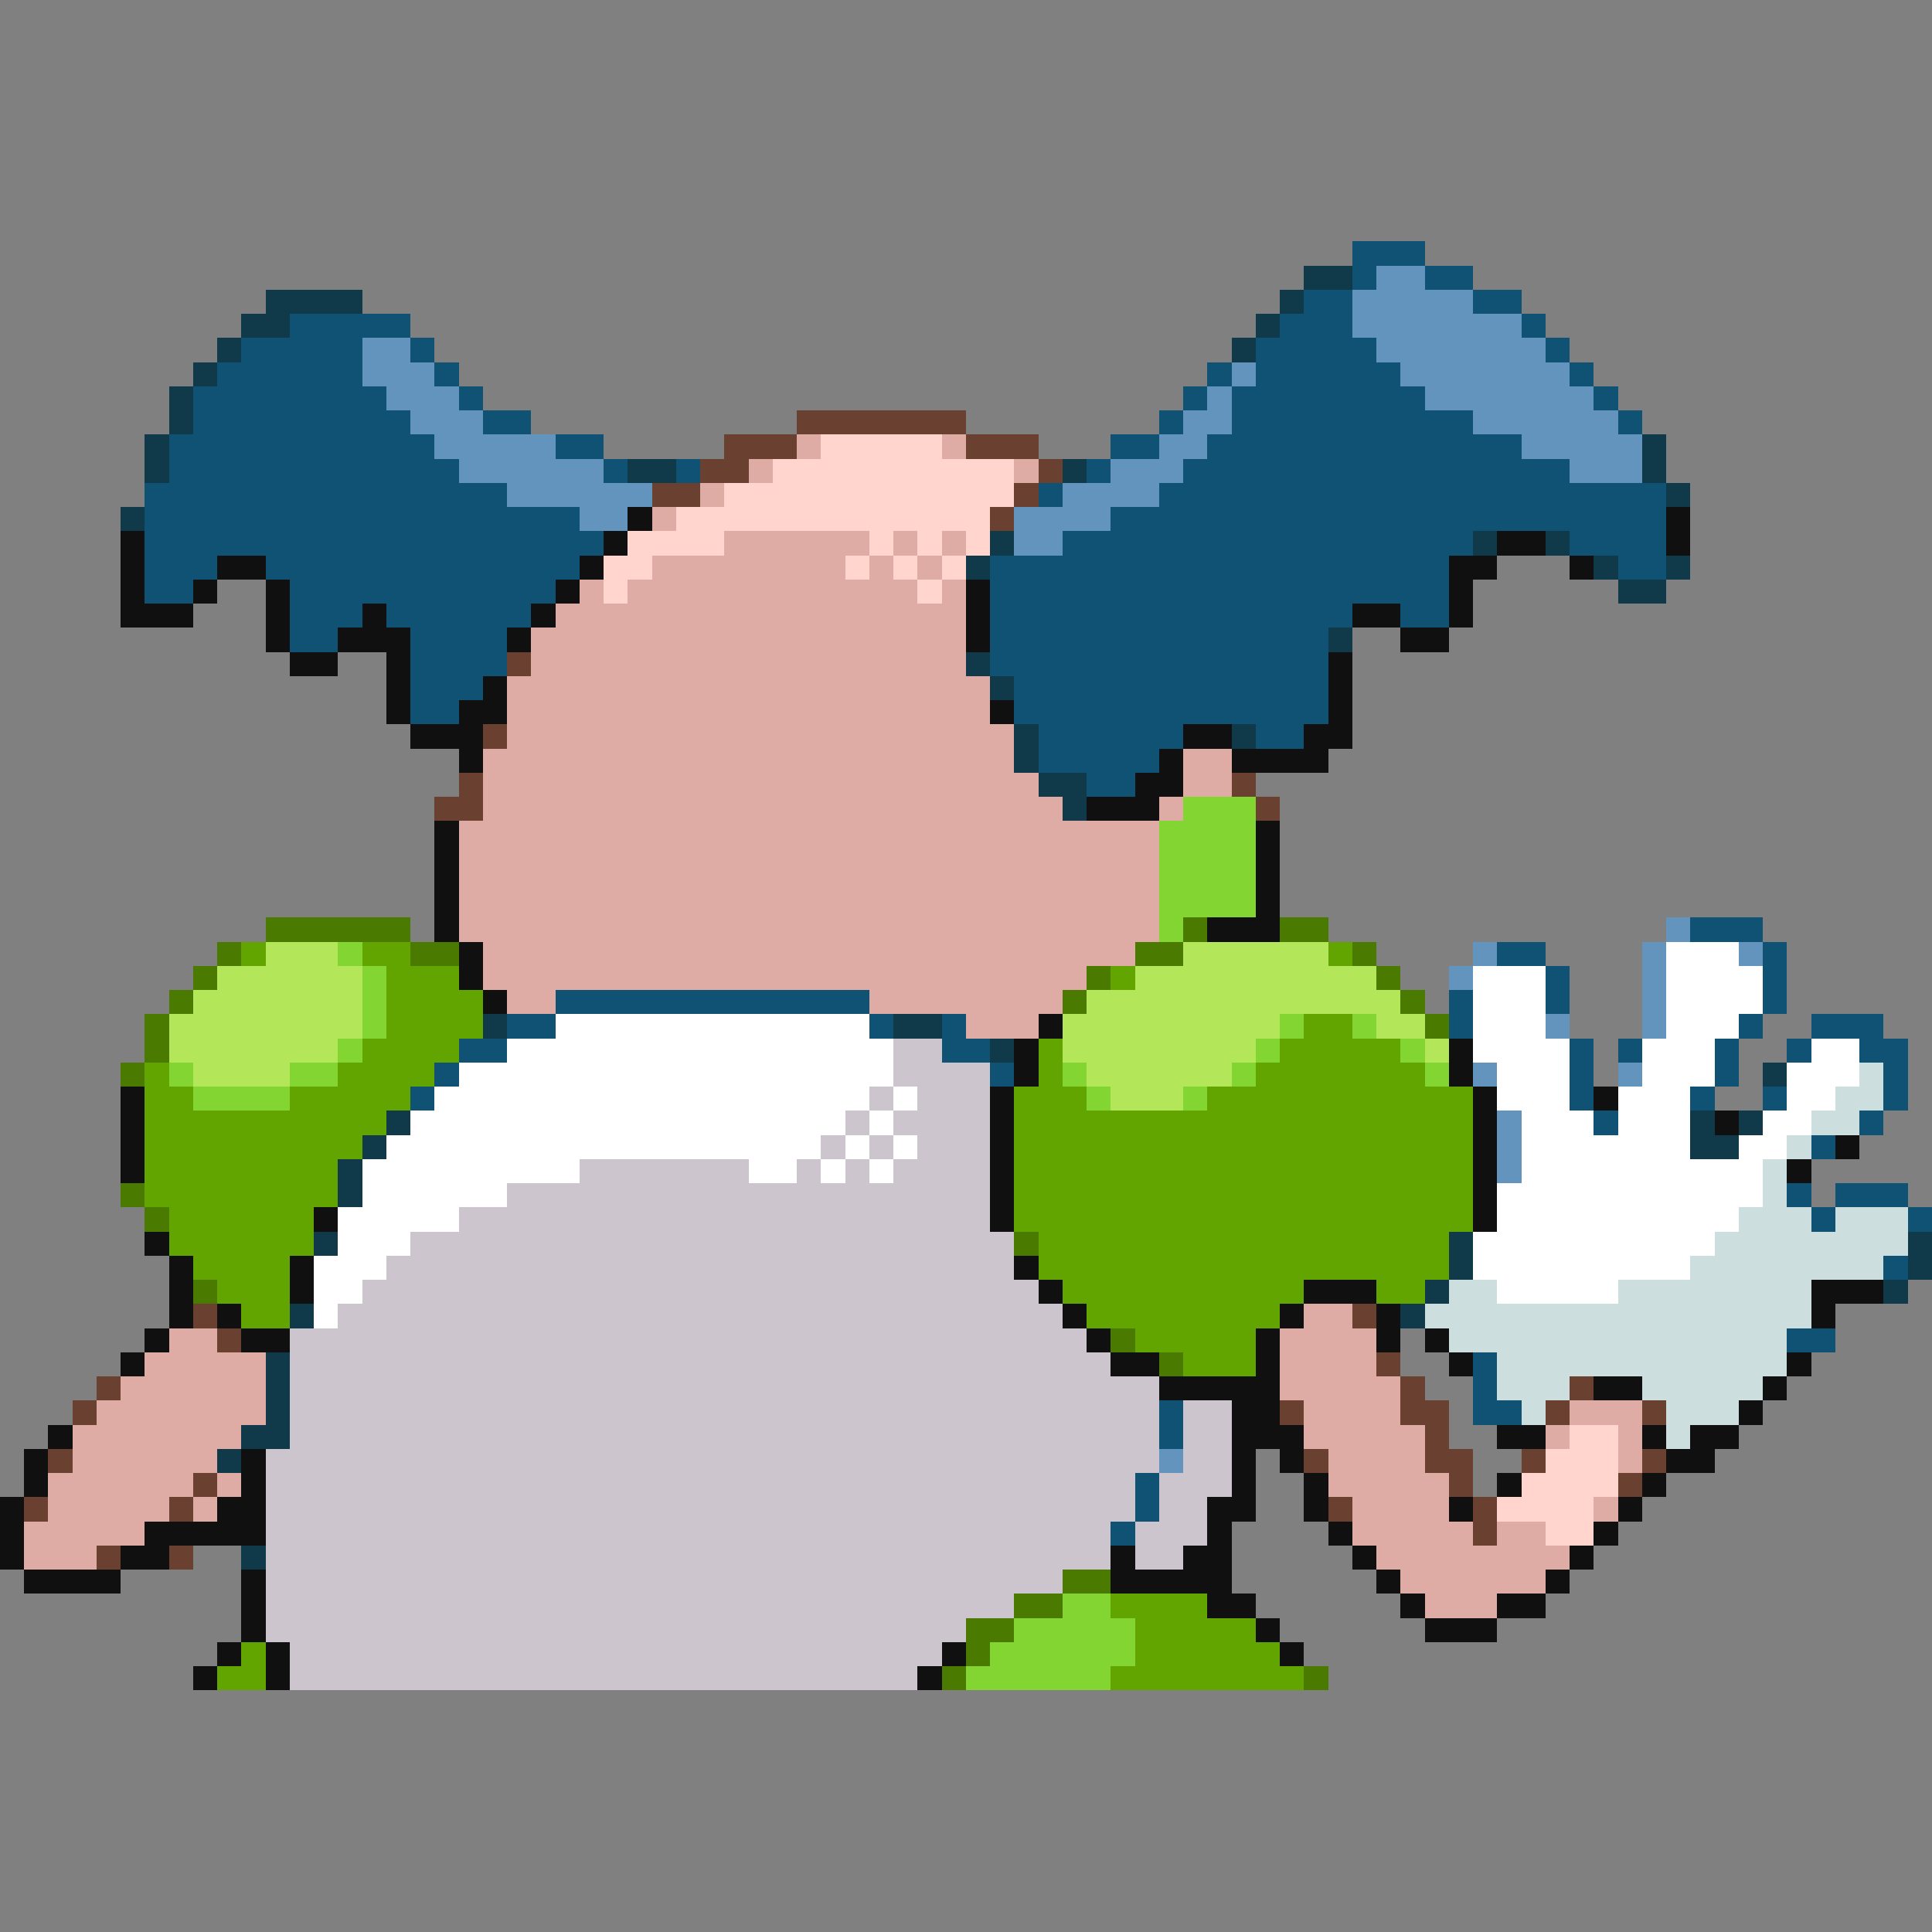 <svg xmlns="http://www.w3.org/2000/svg" viewBox="0 -0.5 80 80" shape-rendering="crispEdges">
<rect x="0" y="-0.5" width="80" height="80" fill="#808080" stroke="none"/>
<path stroke="#105273" d="M56 10h3M56 11h1M59 11h2M54 12h2M61 12h2M12 13h5M53 13h3M63 13h1M10 14h5M17 14h1M52 14h5M64 14h1M9 15h6M18 15h1M50 15h1M52 15h6M65 15h1M8 16h8M19 16h1M49 16h1M51 16h8M66 16h1M8 17h9M20 17h2M48 17h1M51 17h10M67 17h1M7 18h11M23 18h2M46 18h2M50 18h13M7 19h12M25 19h1M28 19h1M45 19h1M49 19h16M6 20h15M43 20h1M48 20h21M6 21h18M46 21h23M6 22h19M44 22h17M65 22h4M6 23h3M11 23h13M41 23h19M67 23h2M6 24h2M12 24h11M41 24h19M12 25h3M16 25h6M41 25h15M58 25h2M12 26h2M17 26h4M41 26h14M17 27h4M41 27h14M17 28h3M42 28h13M17 29h2M42 29h13M43 30h6M52 30h2M43 31h5M45 32h2M70 38h3M62 39h2M73 39h1M64 40h1M73 40h1M23 41h13M60 41h1M64 41h1M73 41h1M21 42h2M36 42h1M39 42h1M60 42h1M72 42h1M75 42h3M19 43h2M39 43h2M65 43h1M67 43h1M71 43h1M74 43h1M77 43h2M18 44h1M41 44h1M65 44h1M71 44h1M78 44h1M17 45h1M65 45h1M70 45h1M73 45h1M78 45h1M66 46h1M77 46h1M75 47h1M74 49h1M76 49h3M75 50h1M79 50h1M78 52h1M74 55h2M61 56h1M61 57h1M48 58h1M61 58h2M48 59h1M47 61h1M47 62h1M46 63h1" />
<path stroke="#10394a" d="M54 11h2M11 12h4M53 12h1M10 13h2M52 13h1M9 14h1M51 14h1M8 15h1M7 16h1M7 17h1M6 18h1M68 18h1M6 19h1M26 19h2M44 19h1M68 19h1M69 20h1M5 21h1M41 22h1M61 22h1M64 22h1M40 23h1M66 23h1M69 23h1M67 24h2M55 26h1M40 27h1M41 28h1M42 30h1M51 30h1M42 31h1M43 32h2M44 33h1M20 42h1M37 42h2M41 43h1M73 44h1M16 46h1M70 46h1M72 46h1M15 47h1M70 47h2M14 48h1M14 49h1M13 51h1M60 51h1M79 51h1M60 52h1M79 52h1M59 53h1M78 53h1M12 54h1M58 54h1M11 56h1M11 57h1M11 58h1M10 59h2M9 60h1M10 64h1" />
<path stroke="#6294bd" d="M57 11h2M56 12h5M56 13h7M15 14h2M57 14h7M15 15h3M51 15h1M58 15h7M16 16h3M50 16h1M59 16h7M17 17h3M49 17h2M61 17h6M18 18h5M48 18h2M63 18h5M19 19h6M46 19h3M65 19h3M21 20h6M44 20h4M24 21h2M42 21h4M42 22h2M69 38h1M61 39h1M68 39h1M72 39h1M60 40h1M68 40h1M68 41h1M64 42h1M68 42h1M61 44h1M67 44h1M62 46h1M62 47h1M62 48h1M48 60h1" />
<path stroke="#6a4131" d="M33 17h7M30 18h3M40 18h3M29 19h2M43 19h1M27 20h2M42 20h1M41 21h1M21 27h1M20 30h1M19 32h1M51 32h1M18 33h2M52 33h1M8 54h1M56 54h1M9 55h1M57 56h1M4 57h1M58 57h1M65 57h1M3 58h1M53 58h1M58 58h2M64 58h1M68 58h1M59 59h1M2 60h1M54 60h1M59 60h2M63 60h1M68 60h1M8 61h1M60 61h1M67 61h1M1 62h1M7 62h1M55 62h1M61 62h1M61 63h1M4 64h1M7 64h1" />
<path stroke="#deaca4" d="M33 18h1M39 18h1M31 19h1M42 19h1M29 20h1M27 21h1M30 22h6M37 22h1M39 22h1M27 23h8M36 23h1M38 23h1M24 24h1M26 24h12M39 24h1M23 25h17M22 26h18M22 27h18M21 28h20M21 29h20M21 30h21M20 31h22M49 31h2M20 32h23M49 32h2M20 33h24M48 33h1M19 34h29M19 35h29M19 36h29M19 37h29M19 38h29M20 39h27M20 40h25M21 41h2M36 41h8M40 42h3M54 54h2M7 55h2M53 55h4M6 56h5M53 56h4M5 57h6M53 57h5M4 58h7M54 58h4M65 58h3M3 59h7M54 59h5M64 59h1M67 59h1M3 60h6M55 60h4M67 60h1M2 61h6M9 61h1M55 61h5M2 62h5M8 62h1M56 62h4M66 62h1M1 63h5M56 63h5M62 63h2M1 64h3M57 64h8M58 65h6M59 66h3" />
<path stroke="#ffd5cd" d="M34 18h5M32 19h10M30 20h12M28 21h13M26 22h4M36 22h1M38 22h1M40 22h1M25 23h2M35 23h1M37 23h1M39 23h1M25 24h1M38 24h1M65 59h2M64 60h3M63 61h4M62 62h4M64 63h2" />
<path stroke="#101010" d="M26 21h1M69 21h1M5 22h1M25 22h1M62 22h2M69 22h1M5 23h1M9 23h2M24 23h1M60 23h2M65 23h1M5 24h1M8 24h1M11 24h1M23 24h1M40 24h1M60 24h1M5 25h3M11 25h1M15 25h1M22 25h1M40 25h1M56 25h2M60 25h1M11 26h1M14 26h3M21 26h1M40 26h1M58 26h2M12 27h2M16 27h1M55 27h1M16 28h1M20 28h1M55 28h1M16 29h1M19 29h2M41 29h1M55 29h1M17 30h3M49 30h2M54 30h2M19 31h1M48 31h1M51 31h4M47 32h2M45 33h3M18 34h1M52 34h1M18 35h1M52 35h1M18 36h1M52 36h1M18 37h1M52 37h1M18 38h1M50 38h3M19 39h1M19 40h1M20 41h1M43 42h1M42 43h1M60 43h1M42 44h1M60 44h1M5 45h1M41 45h1M61 45h1M66 45h1M5 46h1M41 46h1M61 46h1M71 46h1M5 47h1M41 47h1M61 47h1M76 47h1M5 48h1M41 48h1M61 48h1M74 48h1M41 49h1M61 49h1M13 50h1M41 50h1M61 50h1M6 51h1M7 52h1M12 52h1M42 52h1M7 53h1M12 53h1M43 53h1M54 53h3M75 53h3M7 54h1M9 54h1M44 54h1M53 54h1M57 54h1M75 54h1M6 55h1M10 55h2M45 55h1M52 55h1M57 55h1M59 55h1M5 56h1M46 56h2M52 56h1M60 56h1M74 56h1M48 57h5M66 57h2M73 57h1M51 58h2M72 58h1M2 59h1M51 59h3M62 59h2M68 59h1M70 59h2M1 60h1M10 60h1M51 60h1M53 60h1M69 60h2M1 61h1M10 61h1M51 61h1M54 61h1M62 61h1M68 61h1M0 62h1M9 62h2M50 62h2M54 62h1M60 62h1M67 62h1M0 63h1M6 63h5M50 63h1M55 63h1M66 63h1M0 64h1M5 64h2M46 64h1M49 64h2M56 64h1M65 64h1M1 65h4M10 65h1M46 65h5M57 65h1M64 65h1M10 66h1M50 66h2M58 66h1M62 66h2M10 67h1M52 67h1M59 67h3M9 68h1M11 68h1M39 68h1M53 68h1M8 69h1M11 69h1M38 69h1" />
<path stroke="#83d531" d="M49 33h3M48 34h4M48 35h4M48 36h4M48 37h4M48 38h1M14 39h1M15 40h1M15 41h1M15 42h1M53 42h1M56 42h1M14 43h1M52 43h1M58 43h1M7 44h1M12 44h2M44 44h1M51 44h1M59 44h1M8 45h4M45 45h1M49 45h1M44 66h2M42 67h5M41 68h6M40 69h6" />
<path stroke="#4a7b00" d="M11 38h6M49 38h1M53 38h2M9 39h1M17 39h2M47 39h2M56 39h1M8 40h1M45 40h1M57 40h1M7 41h1M44 41h1M58 41h1M6 42h1M59 42h1M6 43h1M5 44h1M5 49h1M6 50h1M42 51h1M8 53h1M46 55h1M48 56h1M44 65h2M42 66h2M40 67h2M40 68h1M39 69h1M54 69h1" />
<path stroke="#62a400" d="M10 39h1M15 39h2M55 39h1M16 40h3M46 40h1M16 41h4M16 42h4M54 42h2M15 43h4M43 43h1M53 43h5M6 44h1M14 44h4M43 44h1M52 44h7M6 45h2M12 45h5M42 45h3M50 45h11M6 46h10M42 46h19M6 47h9M42 47h19M6 48h8M42 48h19M6 49h8M42 49h19M7 50h6M42 50h19M7 51h6M43 51h17M8 52h4M43 52h17M9 53h3M44 53h10M57 53h2M10 54h2M45 54h8M47 55h5M49 56h3M46 66h4M47 67h5M10 68h1M47 68h6M9 69h2M46 69h8" />
<path stroke="#b4e65a" d="M11 39h3M49 39h6M9 40h6M47 40h10M8 41h7M45 41h13M7 42h8M44 42h9M57 42h2M7 43h7M44 43h8M59 43h1M8 44h4M45 44h6M46 45h3" />
<path stroke="#ffffff" d="M69 39h3M61 40h3M69 40h4M61 41h3M69 41h4M23 42h13M61 42h3M69 42h3M21 43h16M61 43h4M68 43h3M75 43h2M19 44h18M62 44h3M68 44h3M74 44h3M18 45h18M37 45h1M62 45h3M67 45h3M74 45h2M17 46h18M36 46h1M63 46h3M67 46h3M73 46h2M16 47h18M35 47h1M37 47h1M63 47h7M72 47h2M15 48h9M31 48h2M34 48h1M36 48h1M63 48h10M15 49h6M62 49h11M14 50h5M62 50h10M14 51h3M61 51h10M13 52h3M61 52h9M13 53h2M62 53h5M13 54h1" />
<path stroke="#cdc5cd" d="M37 43h2M37 44h4M36 45h1M38 45h3M35 46h1M37 46h4M34 47h1M36 47h1M38 47h3M24 48h7M33 48h1M35 48h1M37 48h4M21 49h20M19 50h22M17 51h25M16 52h26M15 53h28M14 54h30M12 55h33M12 56h34M12 57h36M12 58h36M49 58h2M12 59h36M49 59h2M11 60h37M49 60h2M11 61h36M48 61h3M11 62h36M48 62h2M11 63h35M47 63h3M11 64h35M47 64h2M11 65h33M11 66h31M11 67h29M12 68h27M12 69h26" />
<path stroke="#cddede" d="M77 44h1M76 45h2M75 46h2M74 47h1M73 48h1M73 49h1M72 50h3M76 50h3M71 51h8M70 52h8M60 53h2M67 53h8M59 54h16M60 55h14M62 56h12M62 57h3M68 57h5M63 58h1M69 58h3M69 59h1" />
</svg>
